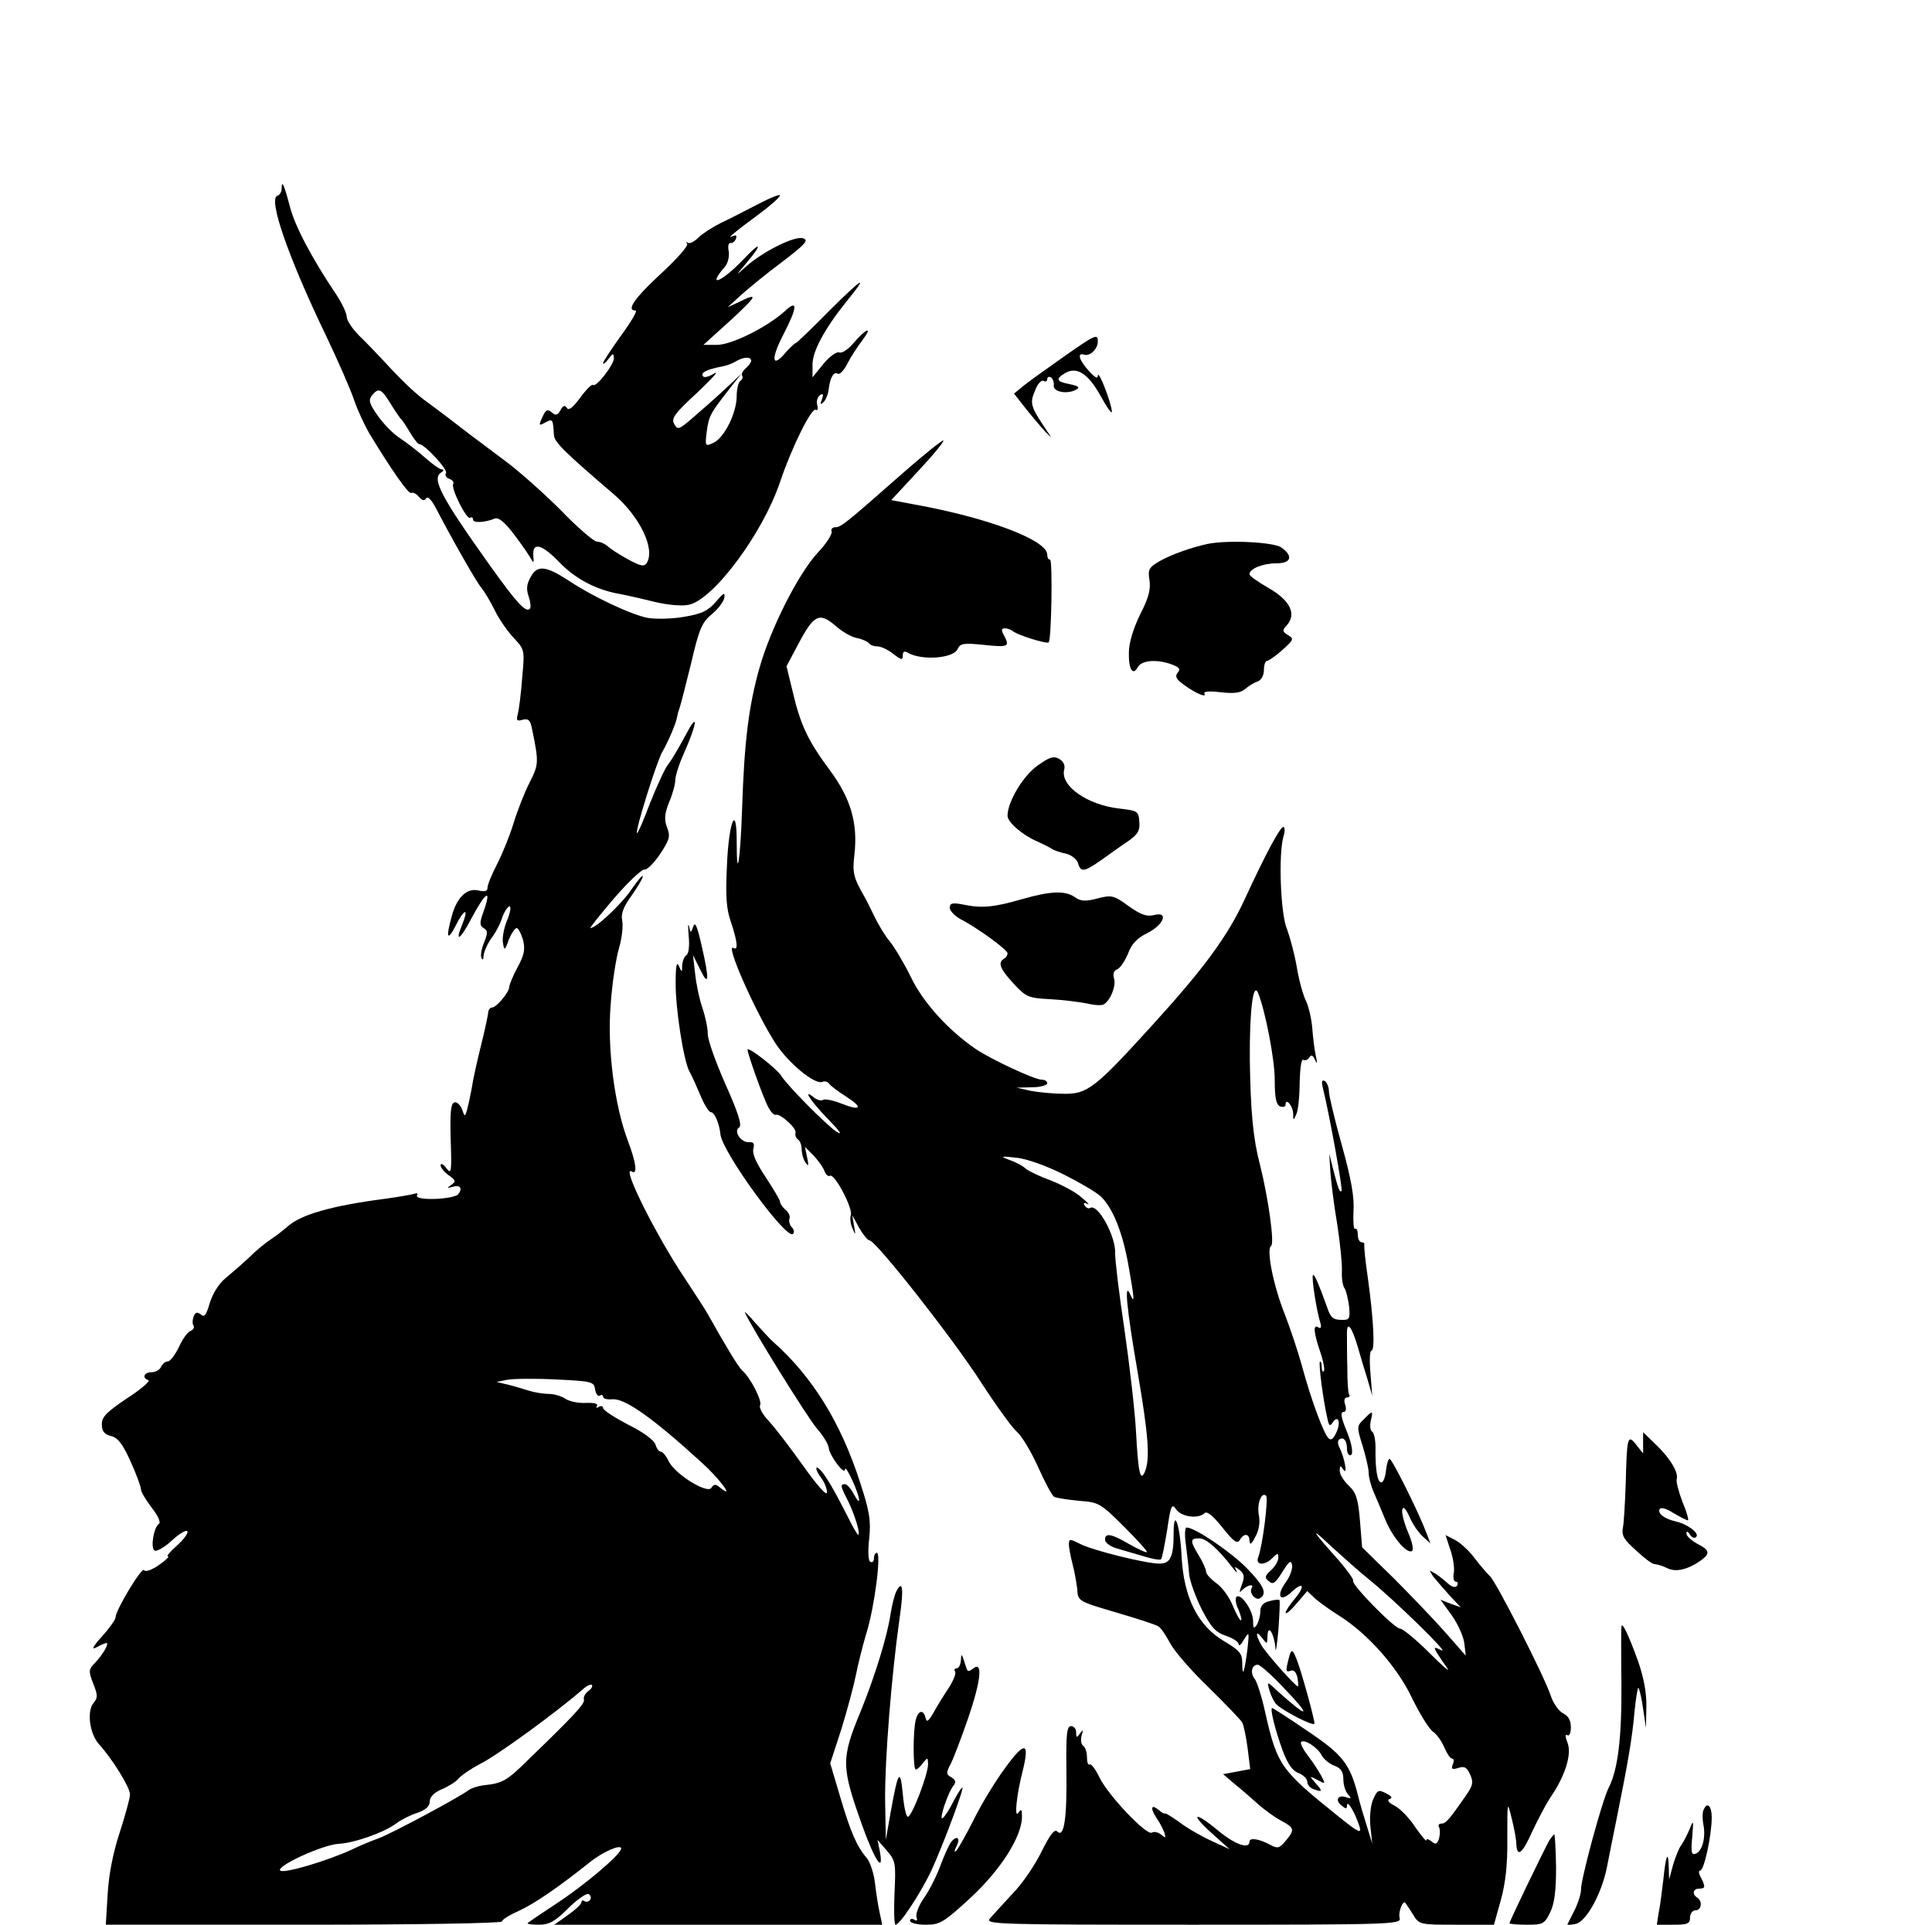 <?xml version="1.0" standalone="no"?>
<!DOCTYPE svg PUBLIC "-//W3C//DTD SVG 20010904//EN"
 "http://www.w3.org/TR/2001/REC-SVG-20010904/DTD/svg10.dtd">
<svg version="1.0" xmlns="http://www.w3.org/2000/svg"
 width="535pt" height="533pt" viewBox="0 0 535 533"
 preserveAspectRatio="xMidYMid meet">
<g transform="translate(0,533) scale(0.1,-0.1)"
fill="#000000" stroke="none">
<path d="M780 4808 c0 -9 -5 -18 -12 -20 -26 -9 31 -172 135 -388 33 -69 68
-149 78 -179 10 -29 29 -69 41 -90 63 -104 110 -171 117 -166 5 2 14 -2 21
-11 9 -10 15 -12 20 -4 4 7 15 -4 27 -27 48 -92 114 -208 127 -222 7 -9 24
-36 36 -61 12 -25 36 -59 53 -77 30 -32 30 -33 23 -110 -3 -43 -9 -88 -12
-100 -5 -18 -3 -21 14 -16 16 4 21 -2 26 -29 18 -88 18 -95 -7 -144 -14 -27
-34 -78 -45 -114 -11 -36 -32 -87 -46 -114 -14 -27 -26 -56 -26 -64 0 -10 -7
-12 -25 -8 -32 8 -60 -19 -74 -71 -17 -61 -12 -71 11 -26 24 48 37 50 18 3
-22 -53 -5 -42 25 16 41 77 58 86 33 17 -10 -28 -10 -36 1 -43 12 -7 12 -13 2
-39 -7 -16 -11 -36 -8 -43 3 -8 6 -6 6 5 1 11 10 32 21 48 12 15 26 42 31 59
6 16 15 30 20 30 5 0 2 -18 -7 -39 -9 -22 -14 -50 -11 -63 3 -21 5 -21 16 10
7 17 17 32 22 32 4 0 12 -15 17 -32 7 -26 4 -42 -15 -77 -13 -24 -23 -49 -23
-55 -1 -15 -36 -56 -47 -56 -6 0 -10 -6 -11 -12 0 -7 -9 -49 -20 -93 -11 -44
-23 -98 -26 -120 -4 -22 -10 -49 -13 -60 -6 -19 -6 -18 -14 4 -5 12 -15 21
-21 18 -10 -3 -12 -30 -10 -103 3 -91 2 -97 -12 -79 -8 11 -16 15 -16 8 0 -6
10 -19 23 -28 19 -13 20 -17 7 -26 -13 -9 -13 -10 2 -6 22 7 30 -3 17 -20 -13
-15 -124 -19 -114 -3 3 5 0 7 -8 4 -7 -2 -45 -9 -83 -14 -146 -19 -233 -44
-268 -77 -12 -10 -32 -26 -46 -35 -14 -9 -41 -31 -60 -50 -19 -18 -49 -44 -66
-58 -18 -15 -35 -42 -43 -68 -10 -34 -15 -41 -25 -32 -10 8 -15 6 -20 -6 -3
-9 -4 -20 0 -25 3 -5 -1 -12 -9 -15 -8 -3 -22 -23 -32 -45 -10 -21 -24 -39
-30 -39 -7 0 -15 -7 -19 -15 -3 -8 -15 -15 -26 -15 -21 0 -28 -16 -9 -22 6 -2
-20 -25 -59 -50 -56 -38 -70 -51 -70 -72 0 -20 7 -28 26 -33 18 -4 32 -22 53
-69 16 -35 29 -70 29 -77 0 -8 14 -31 30 -52 18 -23 26 -41 20 -45 -14 -9 -24
-66 -12 -74 6 -3 28 9 49 29 21 19 40 30 42 24 2 -6 -12 -24 -30 -40 -18 -16
-29 -29 -24 -29 5 0 -6 -11 -25 -24 -20 -14 -38 -20 -41 -14 -6 10 -79 -111
-79 -131 0 -6 -17 -30 -38 -53 -25 -28 -30 -38 -15 -30 12 7 24 12 28 12 8 0
-10 -32 -32 -55 -18 -18 -18 -23 -5 -57 13 -32 13 -40 1 -54 -19 -23 -11 -85
15 -114 38 -42 86 -120 86 -139 0 -10 -13 -58 -29 -107 -19 -58 -30 -118 -33
-171 l-5 -83 549 0 c307 0 548 4 548 9 0 5 21 18 48 30 43 20 106 63 194 133
37 30 88 52 88 39 0 -16 -102 -102 -180 -153 -41 -27 -77 -51 -79 -54 -2 -2
12 -4 31 -4 29 0 45 9 82 46 25 25 51 42 56 39 6 -4 8 -11 4 -16 -3 -5 -10 -7
-15 -4 -5 4 -9 2 -9 -3 0 -5 -17 -21 -37 -35 l-38 -27 454 0 454 0 -7 33 c-4
17 -10 55 -13 82 -3 28 -14 59 -23 70 -27 31 -45 72 -74 171 l-27 91 31 95
c16 52 34 119 40 149 6 30 19 83 30 119 22 72 41 220 28 220 -4 0 -8 -7 -8
-16 0 -8 -4 -12 -10 -9 -6 3 -7 30 -3 65 5 49 1 75 -26 157 -53 164 -132 292
-241 388 -7 6 -27 28 -47 50 -19 22 -33 36 -30 30 15 -36 175 -294 200 -322
17 -19 31 -43 32 -53 2 -21 45 -78 45 -59 0 8 9 -6 20 -30 23 -50 26 -79 4
-38 -8 15 -19 27 -24 27 -14 0 -13 -5 9 -48 18 -37 35 -92 27 -92 -2 0 -16 24
-30 53 -35 69 -58 108 -73 125 -18 19 -16 1 2 -22 8 -11 15 -28 15 -39 0 -11
-27 19 -66 74 -37 52 -80 108 -97 126 -16 17 -26 36 -22 42 6 11 -27 77 -50
96 -10 9 -46 68 -95 156 -8 14 -36 57 -61 95 -81 120 -180 318 -150 300 17
-11 13 23 -10 84 -37 97 -58 256 -48 378 4 59 15 129 23 156 8 27 12 61 9 76
-4 20 3 38 26 70 17 24 31 48 31 53 0 6 -13 -10 -30 -34 -26 -40 -99 -109
-115 -109 -3 0 27 37 66 83 39 45 77 81 84 79 7 -1 26 18 43 43 26 40 29 49
19 74 -8 22 -7 37 6 70 10 23 17 50 17 61 0 11 10 43 23 72 38 85 42 122 6 53
-18 -33 -39 -70 -49 -82 -9 -11 -31 -60 -50 -107 -18 -48 -34 -85 -36 -83 -6
5 53 193 69 223 18 31 40 83 42 99 1 6 4 17 7 25 3 8 17 64 32 124 22 95 30
113 58 136 17 14 33 35 34 46 2 15 -3 12 -24 -13 -22 -25 -39 -33 -87 -41 -33
-6 -79 -7 -102 -3 -46 9 -154 60 -218 103 -63 41 -87 44 -105 11 -12 -21 -13
-35 -6 -55 5 -15 7 -31 3 -34 -11 -11 -36 16 -111 121 -134 188 -161 239 -135
256 8 5 9 9 3 9 -6 0 -26 14 -45 31 -19 17 -50 41 -69 54 -20 12 -48 41 -64
64 -24 34 -26 43 -16 56 18 22 26 19 51 -22 13 -21 26 -40 29 -43 4 -3 15 -20
25 -37 11 -18 22 -33 26 -33 15 0 80 -71 74 -80 -4 -6 1 -13 9 -16 9 -3 14
-10 11 -14 -7 -12 37 -100 47 -94 4 3 8 1 8 -5 0 -10 34 -8 60 3 11 4 28 -10
55 -46 22 -29 43 -60 47 -68 5 -10 7 -7 5 9 -4 41 22 35 69 -13 46 -49 106
-80 171 -91 21 -4 65 -14 97 -22 33 -8 74 -12 92 -8 68 12 206 197 254 340 33
98 88 208 99 200 5 -3 7 3 4 14 -3 10 1 22 8 27 9 5 10 2 5 -12 -6 -15 -4 -16
5 -7 6 6 13 23 14 37 4 31 14 48 25 41 5 -3 17 9 26 27 9 18 29 49 43 67 30
40 8 31 -28 -12 -13 -15 -30 -26 -37 -23 -7 3 -27 -11 -44 -32 l-30 -37 0 36
c0 36 33 98 94 174 62 76 48 69 -44 -22 -50 -51 -94 -93 -96 -93 -3 0 -16 -12
-29 -27 -37 -44 -41 -18 -7 48 41 79 42 102 5 67 -49 -44 -145 -92 -186 -93
l-39 0 74 67 c75 69 80 79 25 52 l-32 -15 36 33 c20 18 71 60 114 92 66 50 75
61 59 66 -22 8 -111 -36 -159 -79 -29 -26 -29 -26 3 12 45 53 39 60 -8 10 -62
-65 -105 -82 -52 -21 8 10 12 28 10 42 -3 14 -1 24 5 23 5 -1 12 4 15 12 3 9
0 11 -9 7 -20 -10 5 11 74 62 31 23 57 46 57 51 0 4 -28 -7 -62 -25 -35 -18
-81 -42 -103 -52 -22 -11 -50 -29 -61 -40 -12 -12 -25 -18 -30 -14 -4 4 -4 2
-1 -4 3 -5 -30 -43 -74 -83 -72 -67 -96 -101 -69 -101 6 0 -12 -31 -40 -69
-27 -38 -50 -72 -50 -77 0 -4 7 1 15 12 12 16 14 17 15 2 0 -18 -49 -82 -58
-74 -3 3 -19 -13 -35 -35 -20 -27 -32 -37 -37 -29 -6 9 -11 7 -18 -6 -8 -14
-13 -16 -24 -6 -12 10 -17 7 -26 -13 -11 -24 -10 -25 8 -15 21 11 21 10 24
-35 1 -19 28 -46 166 -164 72 -62 115 -151 91 -190 -7 -11 -17 -9 -52 10 -24
13 -50 30 -57 37 -7 6 -20 12 -29 12 -8 0 -54 39 -101 88 -48 48 -118 110
-155 137 -37 28 -94 70 -126 95 -32 25 -71 54 -86 65 -30 21 -67 55 -122 115
-18 19 -48 51 -68 70 -19 19 -35 43 -35 53 0 10 -13 37 -28 60 -68 101 -115
190 -129 244 -16 61 -23 77 -23 51z m1300 -477 c0 -5 -7 -14 -15 -21 -8 -7
-13 -16 -10 -20 3 -5 1 -11 -5 -15 -5 -3 -10 -22 -10 -42 0 -46 -34 -115 -64
-129 -23 -11 -24 -10 -19 30 6 44 9 50 62 118 l34 43 -49 -46 c-27 -25 -67
-60 -88 -78 -36 -31 -40 -32 -49 -15 -9 15 1 29 64 87 41 39 62 62 47 53 -16
-10 -29 -13 -32 -7 -6 9 11 18 53 26 11 2 29 8 38 14 22 13 43 14 43 2z m-432
-2849 c2 -12 8 -20 13 -17 5 4 9 2 9 -3 0 -5 11 -8 25 -7 34 4 111 -50 248
-175 48 -43 93 -103 53 -71 -14 12 -19 12 -26 1 -11 -18 -100 37 -118 73 -7
15 -17 27 -22 27 -5 0 -12 9 -15 20 -4 12 -35 35 -76 55 -38 20 -69 40 -69 46
0 5 -5 7 -12 3 -6 -4 -8 -3 -5 3 4 6 -9 9 -31 8 -20 -1 -46 4 -57 12 -11 7
-31 13 -46 13 -14 0 -39 4 -55 9 -16 5 -42 13 -59 17 l-30 7 29 6 c15 3 76 4
135 1 101 -5 106 -6 109 -28z m-19 -835 c-9 -7 -14 -17 -12 -23 4 -11 -27 -44
-150 -163 -65 -64 -74 -69 -129 -75 -15 -2 -33 -8 -40 -13 -24 -19 -213 -120
-248 -133 -19 -7 -54 -21 -76 -32 -72 -33 -189 -67 -198 -58 -12 12 116 71
161 74 44 2 128 32 161 57 13 10 39 23 58 29 23 8 34 18 34 31 0 13 12 25 33
34 19 8 40 21 47 30 8 9 34 27 59 40 50 25 215 146 285 207 11 10 22 15 25 12
3 -3 -1 -11 -10 -17z"/>
<path d="M2944 4341 c-44 -31 -93 -66 -108 -78 l-28 -23 33 -42 c19 -24 43
-52 53 -63 20 -20 20 -20 3 5 -43 64 -46 73 -31 108 7 19 18 31 24 27 5 -3 10
-1 10 5 0 6 5 8 10 5 6 -4 9 -14 8 -22 -3 -18 37 -26 62 -12 11 6 7 10 -17 15
-37 7 -41 14 -15 30 33 20 64 1 99 -61 18 -33 32 -53 32 -45 -1 23 -37 117
-39 100 0 -10 -8 -6 -25 13 -27 30 -33 51 -13 45 16 -6 38 16 38 36 0 23 -6
20 -96 -43z"/>
<path d="M2498 4018 c-157 -138 -169 -148 -185 -148 -8 0 -13 -6 -10 -12 2 -7
-15 -34 -39 -59 -54 -59 -130 -209 -161 -319 -30 -106 -42 -205 -48 -389 -5
-146 -15 -207 -15 -91 0 108 -22 55 -27 -67 -4 -84 -2 -119 11 -156 18 -54 21
-81 7 -72 -24 14 59 -174 115 -262 35 -55 109 -117 131 -109 7 3 15 1 19 -5 3
-5 24 -21 46 -35 49 -31 43 -42 -12 -20 -23 9 -46 14 -51 10 -5 -3 -16 0 -24
6 -35 29 -11 -9 38 -59 34 -35 42 -47 22 -34 -31 22 -134 126 -151 153 -12 20
-94 84 -94 73 1 -14 45 -137 58 -160 7 -13 16 -22 20 -20 13 4 59 -38 55 -50
-2 -6 1 -14 6 -18 6 -3 11 -16 11 -28 0 -12 5 -29 11 -37 8 -11 9 -8 4 15 l-6
29 24 -24 c13 -14 27 -33 30 -43 4 -10 11 -16 15 -13 13 8 65 -92 58 -109 -3
-8 -1 -25 5 -37 8 -20 9 -19 4 7 l-5 30 19 -35 c11 -19 24 -35 29 -35 17 0
232 -273 310 -395 41 -63 85 -124 98 -135 13 -11 39 -54 58 -96 19 -43 39 -80
45 -84 6 -3 37 -8 68 -11 55 -4 60 -6 125 -71 37 -37 66 -69 64 -71 -3 -2 -24
8 -49 22 -50 29 -67 32 -67 12 0 -8 15 -19 33 -24 17 -5 51 -15 75 -22 23 -7
44 -11 47 -8 3 2 10 39 17 81 10 69 13 75 25 57 15 -21 62 -27 79 -10 6 6 23
-7 49 -40 31 -39 41 -46 48 -35 11 20 27 19 27 -2 1 -13 6 -9 16 11 10 17 14
40 10 60 -6 31 7 66 20 54 7 -7 -10 -141 -22 -171 -8 -22 19 -23 40 -1 14 14
16 14 16 0 0 -8 -9 -24 -20 -34 -18 -16 -19 -21 -6 -31 11 -10 18 -5 37 26 19
30 24 34 27 19 2 -10 -6 -32 -17 -47 -28 -38 -17 -58 15 -28 33 31 40 18 9
-19 -14 -16 -25 -34 -25 -38 1 -5 14 6 30 25 l30 35 22 -21 c13 -11 42 -32 66
-47 78 -49 160 -140 202 -228 22 -45 48 -87 59 -94 10 -7 24 -27 31 -44 7 -16
16 -30 21 -30 5 0 6 -7 2 -16 -5 -13 -2 -15 15 -10 17 6 24 2 33 -18 10 -22 8
-31 -15 -63 -45 -65 -53 -73 -65 -73 -7 0 -9 -5 -6 -10 3 -6 3 -19 0 -31 -5
-16 -10 -18 -21 -8 -8 6 -14 8 -14 3 0 -5 -13 11 -30 35 -16 25 -42 52 -57 60
-18 9 -23 16 -15 19 9 3 6 8 -10 16 -21 11 -24 9 -36 -18 -7 -18 -10 -48 -7
-75 l5 -46 -14 45 c-8 25 -20 65 -26 90 -22 86 -43 112 -140 177 -51 35 -95
63 -97 63 -7 0 8 -60 29 -118 14 -37 27 -56 44 -62 13 -5 24 -16 24 -24 0 -7
7 -17 16 -20 26 -10 28 -7 8 15 -19 22 -19 22 4 10 23 -12 23 -12 11 11 -7 13
-23 38 -37 56 -14 18 -22 35 -19 38 9 9 46 -15 57 -37 6 -11 22 -24 36 -29 18
-7 24 -17 24 -38 0 -15 6 -34 13 -41 10 -11 9 -13 -5 -8 -23 8 -32 -8 -13 -23
12 -10 15 -10 15 1 1 16 24 -24 35 -60 6 -20 -3 -16 -60 30 -158 127 -168 140
-201 285 -9 43 -23 86 -29 94 -14 17 -9 40 8 40 6 0 37 -27 69 -61 81 -84 75
-92 -11 -15 -33 31 -33 31 -26 6 4 -14 12 -31 18 -38 14 -17 107 -65 107 -55
0 14 -37 147 -49 177 -13 33 -16 32 -25 -8 -6 -23 -4 -27 7 -23 10 4 16 -3 20
-19 2 -13 3 -24 1 -24 -7 0 -89 93 -101 114 -17 30 -16 44 2 20 14 -18 14 -18
15 6 1 35 19 5 22 -35 0 -16 4 6 8 50 3 44 5 82 3 84 -1 2 -14 1 -28 -3 -17
-4 -25 -13 -25 -29 0 -12 -5 -29 -10 -37 -8 -12 -10 -9 -10 11 0 30 -34 78
-46 67 -4 -5 -2 -20 5 -34 6 -15 10 -28 8 -31 -3 -2 -13 16 -23 40 -10 25 -31
53 -46 63 -15 11 -28 25 -28 31 0 7 -9 27 -20 45 -25 41 -25 48 1 48 19 0 52
-29 92 -81 10 -13 15 -17 11 -9 -7 13 -5 13 9 2 13 -11 14 -19 6 -40 -8 -22
-8 -25 2 -14 14 13 33 17 25 4 -8 -13 11 -35 23 -28 21 13 11 35 -37 84 -43
44 -143 112 -166 112 -5 0 -6 -21 -2 -48 3 -26 8 -63 9 -82 2 -19 18 -63 35
-97 26 -50 38 -63 67 -73 19 -6 35 -17 35 -23 1 -7 7 -1 15 13 14 23 15 22 9
-30 -8 -62 -14 -78 -14 -34 0 25 -8 34 -50 59 -73 43 -112 121 -118 235 -4 87
-22 138 -22 64 0 -65 -9 -84 -39 -84 -38 0 -187 37 -221 55 -28 14 -30 14 -30
-2 0 -10 5 -34 10 -54 5 -19 11 -51 13 -69 2 -34 2 -34 107 -65 58 -17 111
-34 118 -39 7 -4 21 -25 32 -46 11 -21 58 -76 106 -122 47 -46 89 -90 94 -98
4 -8 11 -41 15 -72 l7 -57 -37 -7 -38 -7 34 -29 c19 -15 48 -41 65 -56 17 -15
45 -35 62 -44 37 -20 38 -25 12 -56 -17 -20 -22 -22 -42 -11 -31 17 -58 21
-58 9 0 -22 -40 -8 -86 30 -66 55 -81 50 -19 -6 l50 -45 -52 24 c-28 13 -68
36 -87 51 -20 14 -37 25 -39 24 -2 -2 -11 3 -20 11 -20 16 -22 3 -4 -24 8 -11
17 -29 21 -39 5 -16 4 -17 -8 -7 -8 7 -20 10 -26 6 -15 -9 -120 102 -145 152
-11 23 -23 39 -27 37 -5 -3 -8 6 -8 20 0 14 -5 28 -10 31 -6 4 -8 16 -5 28 5
17 4 19 -4 7 -9 -13 -11 -13 -11 3 0 9 -6 17 -14 17 -12 0 -14 -22 -13 -122 2
-131 -6 -189 -25 -170 -8 8 -20 -8 -44 -56 -18 -37 -54 -90 -81 -117 -26 -28
-54 -59 -62 -68 -13 -16 21 -17 563 -17 545 0 577 1 572 18 -5 16 9 52 16 42
2 -3 12 -17 21 -32 17 -28 19 -28 121 -28 l103 0 19 68 c13 47 19 98 18 172 0
103 0 104 12 55 7 -27 13 -60 13 -72 2 -38 17 -26 44 35 15 32 37 74 50 94 41
59 60 120 48 151 -7 18 -7 26 -1 22 6 -4 10 6 10 22 0 19 -7 31 -21 38 -12 6
-28 28 -35 50 -17 52 -152 317 -168 330 -6 6 -25 27 -41 48 -15 21 -40 44 -55
52 l-27 14 13 -40 c8 -22 12 -51 10 -64 -3 -14 0 -25 5 -25 6 0 7 -5 4 -11 -5
-7 -15 -4 -29 9 -11 10 -28 23 -36 27 -13 8 -13 7 -1 -11 8 -10 29 -34 45 -52
l31 -33 -28 10 -28 11 31 -43 c17 -24 33 -59 35 -78 l4 -34 -57 65 c-31 35
-96 103 -143 150 l-87 85 -6 74 c-5 61 -11 78 -31 97 -14 13 -25 31 -25 41 0
15 2 16 10 3 13 -18 3 35 -11 62 -5 9 -5 19 0 22 12 8 21 -4 21 -26 0 -10 4
-18 9 -18 10 0 5 31 -9 65 -17 41 -19 55 -9 55 6 0 8 9 4 20 -4 12 -2 20 5 20
6 0 9 4 6 8 -3 5 -5 37 -5 73 -1 35 -1 77 -1 94 -1 39 13 23 30 -35 7 -25 19
-65 27 -90 l13 -45 -5 63 c-3 34 -2 62 3 62 10 0 6 84 -10 200 -7 47 -11 88
-10 92 1 5 -2 8 -8 8 -5 0 -10 9 -10 21 0 11 -3 18 -7 16 -5 -3 -6 19 -5 48 3
39 -6 89 -32 183 -20 71 -36 139 -36 150 0 11 -5 24 -11 28 -9 5 -10 -1 -5
-22 17 -68 55 -278 51 -282 -5 -5 -9 4 -24 63 l-10 40 3 -50 c2 -27 10 -93 19
-145 8 -52 14 -111 13 -130 -1 -19 2 -40 7 -47 5 -7 10 -30 13 -51 3 -35 1
-38 -23 -37 -21 0 -29 7 -38 35 -24 67 -36 93 -39 89 -5 -5 10 -100 20 -131 4
-14 2 -18 -5 -14 -15 10 -14 -12 5 -68 9 -26 13 -50 10 -53 -3 -4 -6 2 -6 12
0 10 -2 16 -5 14 -4 -5 9 -107 21 -158 4 -19 7 -22 14 -11 15 24 24 2 11 -26
-8 -18 -15 -24 -22 -17 -14 14 -48 106 -73 198 -12 44 -34 109 -48 145 -32 80
-52 181 -38 190 10 6 -8 134 -31 225 -19 72 -26 148 -28 290 -1 135 9 218 23
185 20 -50 46 -183 46 -241 0 -50 4 -68 15 -73 8 -3 15 -1 15 5 0 20 20 -3 21
-24 0 -21 1 -21 9 -2 5 11 9 51 9 88 1 39 5 66 10 62 5 -3 13 0 17 7 5 8 10 6
16 -8 6 -13 6 -9 2 11 -4 17 -8 51 -10 77 -2 26 -10 60 -17 75 -8 16 -20 58
-26 95 -6 36 -19 83 -27 105 -18 41 -24 206 -10 256 5 15 4 27 0 27 -9 0 -49
-74 -107 -200 -47 -102 -113 -192 -256 -349 -159 -175 -180 -191 -245 -190
-28 0 -69 4 -91 8 l-40 9 43 1 c23 0 42 6 42 11 0 6 -7 10 -15 10 -20 0 -140
56 -183 85 -76 52 -145 128 -179 198 -19 39 -46 84 -59 100 -13 15 -32 47 -43
70 -11 23 -24 49 -29 57 -28 49 -32 63 -26 113 10 87 -10 156 -68 234 -60 81
-81 124 -103 218 l-17 70 32 60 c44 84 59 91 106 50 16 -14 41 -29 57 -32 15
-3 30 -10 33 -14 3 -5 13 -9 23 -9 10 0 30 -9 45 -21 22 -17 26 -18 26 -4 0
10 4 13 13 8 37 -23 128 -17 139 10 7 15 16 17 73 11 68 -7 72 -5 55 27 -8 14
-7 19 3 19 7 0 17 -4 22 -8 13 -11 94 -36 99 -31 8 8 11 229 4 229 -5 0 -8 6
-8 14 0 40 -163 102 -368 139 l-64 12 77 83 c42 45 72 82 67 82 -5 0 -57 -42
-114 -92z m447 -1940 c44 -22 90 -49 103 -61 33 -31 61 -100 77 -192 16 -90
18 -109 5 -80 -18 41 -10 -39 20 -213 30 -175 35 -240 21 -276 -13 -32 -19 -6
-25 106 -3 59 -18 187 -32 285 -15 98 -26 193 -26 211 3 47 -48 140 -69 127
-4 -3 -11 0 -15 6 -5 8 -2 10 7 5 8 -4 1 4 -16 18 -16 15 -55 35 -85 47 -30
11 -62 26 -70 33 -8 8 -28 18 -45 24 -27 10 -24 11 20 6 29 -3 84 -23 130 -46z
m845 -1121 c73 -59 227 -210 202 -197 -21 10 -23 10 -13 -7 6 -10 19 -29 29
-43 9 -13 -13 6 -50 43 -37 37 -74 67 -81 67 -16 0 -138 125 -130 133 2 3 -15
27 -38 54 -78 87 -84 99 -24 42 33 -30 80 -72 105 -92z"/>
<path d="M3345 3824 c-47 -10 -102 -30 -134 -48 -29 -17 -33 -23 -28 -52 4
-25 -2 -50 -26 -96 -19 -39 -31 -79 -31 -105 -1 -47 11 -66 25 -40 11 19 53
22 94 7 21 -8 25 -13 16 -23 -8 -10 -4 -18 17 -33 32 -24 66 -38 57 -24 -3 5
14 7 45 3 37 -4 55 -2 68 9 9 8 25 18 35 21 10 4 17 17 17 32 0 14 4 25 9 25
4 0 24 14 42 30 31 28 33 31 16 41 -16 10 -17 13 -4 27 28 31 10 69 -49 103
-30 17 -54 34 -54 39 0 15 37 30 74 30 42 0 48 20 14 44 -21 15 -147 21 -203
10z"/>
<path d="M2872 3209 c-40 -29 -82 -100 -82 -138 0 -18 42 -54 82 -71 13 -6 30
-14 38 -19 8 -6 27 -12 42 -15 15 -4 30 -15 33 -26 8 -27 17 -25 67 10 24 17
57 41 74 52 25 18 31 28 29 52 -2 30 -5 31 -56 37 -88 10 -164 63 -152 108 3
12 -2 23 -15 30 -15 8 -27 4 -60 -20z"/>
<path d="M2830 2840 c-76 -22 -111 -26 -162 -15 -31 6 -38 4 -38 -9 0 -8 14
-23 31 -32 45 -23 129 -84 129 -94 0 -5 -4 -12 -10 -15 -18 -11 -10 -29 27
-69 34 -37 41 -40 102 -43 36 -2 82 -8 102 -12 21 -5 41 -6 46 -2 19 12 34 52
28 71 -4 13 -1 22 9 26 8 3 21 23 30 44 10 27 26 43 53 56 46 23 60 61 19 50
-21 -5 -37 1 -71 25 -41 30 -47 31 -86 21 -34 -9 -47 -8 -63 4 -27 18 -66 17
-146 -6z"/>
<path d="M1907 2739 c3 -28 0 -50 -6 -54 -6 -3 -11 -16 -12 -28 0 -21 -1 -21
-9 -2 -6 14 -9 1 -9 -45 -1 -71 22 -217 38 -247 6 -10 19 -39 30 -65 11 -27
24 -48 30 -48 10 0 23 -32 26 -61 4 -48 183 -294 201 -276 4 4 3 12 -3 18 -6
6 -9 17 -7 24 3 6 -2 18 -11 25 -8 7 -15 17 -15 22 0 5 -18 35 -39 67 -26 39
-38 65 -35 79 4 15 1 20 -11 19 -23 -2 -45 31 -28 41 8 5 -2 39 -37 117 -27
61 -50 124 -50 141 0 17 -7 50 -15 73 -8 23 -17 65 -20 94 l-6 52 20 -40 c24
-50 26 -29 4 66 -12 53 -18 68 -23 54 -7 -20 -8 -20 -12 0 -3 11 -3 -1 -1 -26z"/>
<path d="M3776 1399 c-19 -18 -19 -21 -3 -72 9 -30 17 -63 17 -75 0 -12 6 -36
14 -54 8 -18 22 -52 32 -76 20 -49 60 -96 74 -87 5 3 1 25 -11 52 -11 26 -18
54 -16 62 3 11 9 4 20 -19 8 -20 25 -44 37 -55 l21 -19 -11 29 c-20 54 -95
205 -102 205 -4 0 -8 -15 -10 -32 -2 -18 -7 -33 -13 -33 -11 0 -17 37 -16 97
0 20 -4 40 -9 43 -6 4 -7 17 -4 31 7 29 5 29 -20 3z"/>
<path d="M4550 1334 l0 -29 -19 24 c-24 31 -26 21 -29 -104 -2 -55 -5 -112 -8
-126 -4 -21 3 -33 36 -62 22 -21 45 -38 50 -38 14 -2 23 -5 40 -13 22 -9 50
-3 83 18 34 23 34 32 -3 51 -16 9 -30 21 -30 28 0 8 4 7 10 -3 5 -8 13 -11 17
-6 10 10 -23 35 -57 43 -32 7 -51 23 -44 34 3 6 20 1 38 -11 19 -11 36 -20 40
-20 3 0 -3 23 -15 51 -11 29 -18 57 -16 63 6 17 -18 58 -57 95 l-36 35 0 -30z"/>
<path d="M2482 923 c-5 -10 -12 -38 -16 -63 -9 -61 -42 -168 -81 -265 -57
-137 -56 -156 4 -324 34 -94 58 -129 48 -71 l-7 35 26 -30 c24 -28 25 -35 21
-118 -2 -48 -1 -87 3 -87 12 0 70 88 100 152 32 70 91 228 85 228 -3 0 -14
-18 -25 -39 -11 -22 -24 -42 -30 -46 -11 -7 15 72 31 91 7 9 5 15 -6 22 -15 8
-16 12 -2 38 8 16 30 74 49 129 35 103 40 157 12 134 -11 -9 -15 -8 -18 2 -13
41 -14 43 -15 22 -1 -13 -6 -23 -12 -23 -5 0 -8 -4 -4 -9 3 -5 -5 -25 -17 -44
-13 -19 -32 -50 -42 -68 -15 -26 -20 -30 -23 -16 -6 24 -20 21 -27 -5 -8 -31
-8 -138 0 -138 4 0 13 8 20 18 13 16 13 16 14 -3 0 -29 -45 -146 -56 -146 -5
0 -11 29 -14 63 -7 73 -13 64 -33 -47 l-14 -80 -2 111 c-1 112 18 347 40 502
12 82 9 110 -9 75z"/>
<path d="M4490 825 c-1 -5 -1 -77 0 -160 1 -148 -10 -236 -35 -285 -18 -34
-79 -260 -77 -284 0 -10 -8 -37 -19 -58 l-20 -40 23 4 c29 4 73 82 88 158 6
30 17 87 25 125 34 168 45 234 51 303 4 40 9 70 11 68 3 -3 9 -29 13 -58 l8
-53 1 58 c1 38 -7 81 -23 127 -26 72 -45 112 -46 95z"/>
<path d="M2784 435 c-29 -39 -68 -104 -88 -145 -21 -41 -42 -79 -48 -85 -6 -6
-6 -1 1 13 12 23 0 31 -16 10 -5 -7 -18 -35 -28 -62 -10 -28 -30 -68 -45 -90
-16 -22 -25 -47 -22 -55 3 -9 1 -12 -6 -7 -7 4 -12 2 -12 -3 0 -6 20 -11 43
-11 40 0 50 6 125 75 84 78 142 170 142 224 0 21 -2 23 -10 11 -12 -18 -5 50
12 116 20 81 6 83 -48 9z"/>
<path d="M4717 317 c-3 -7 -3 -25 0 -40 7 -35 -3 -73 -21 -80 -12 -5 -14 3
-10 46 4 47 3 49 -7 22 -7 -16 -17 -36 -23 -44 -6 -7 -16 -32 -23 -55 l-11
-41 -1 34 c-1 49 -8 35 -15 -34 -4 -33 -9 -75 -13 -92 l-5 -33 46 0 c39 0 46
3 46 20 0 11 7 20 15 20 17 0 20 25 5 35 -15 9 -12 25 5 25 18 0 18 5 5 31 -6
10 -7 19 -2 19 11 0 32 98 32 147 0 33 -13 45 -23 20z"/>
<path d="M4290 233 c-14 -25 -110 -223 -110 -229 0 -2 22 -4 48 -4 45 0 49 2
65 35 12 25 16 60 16 125 -1 49 -3 90 -5 90 -2 0 -8 -8 -14 -17z"/>
</g>
</svg>
